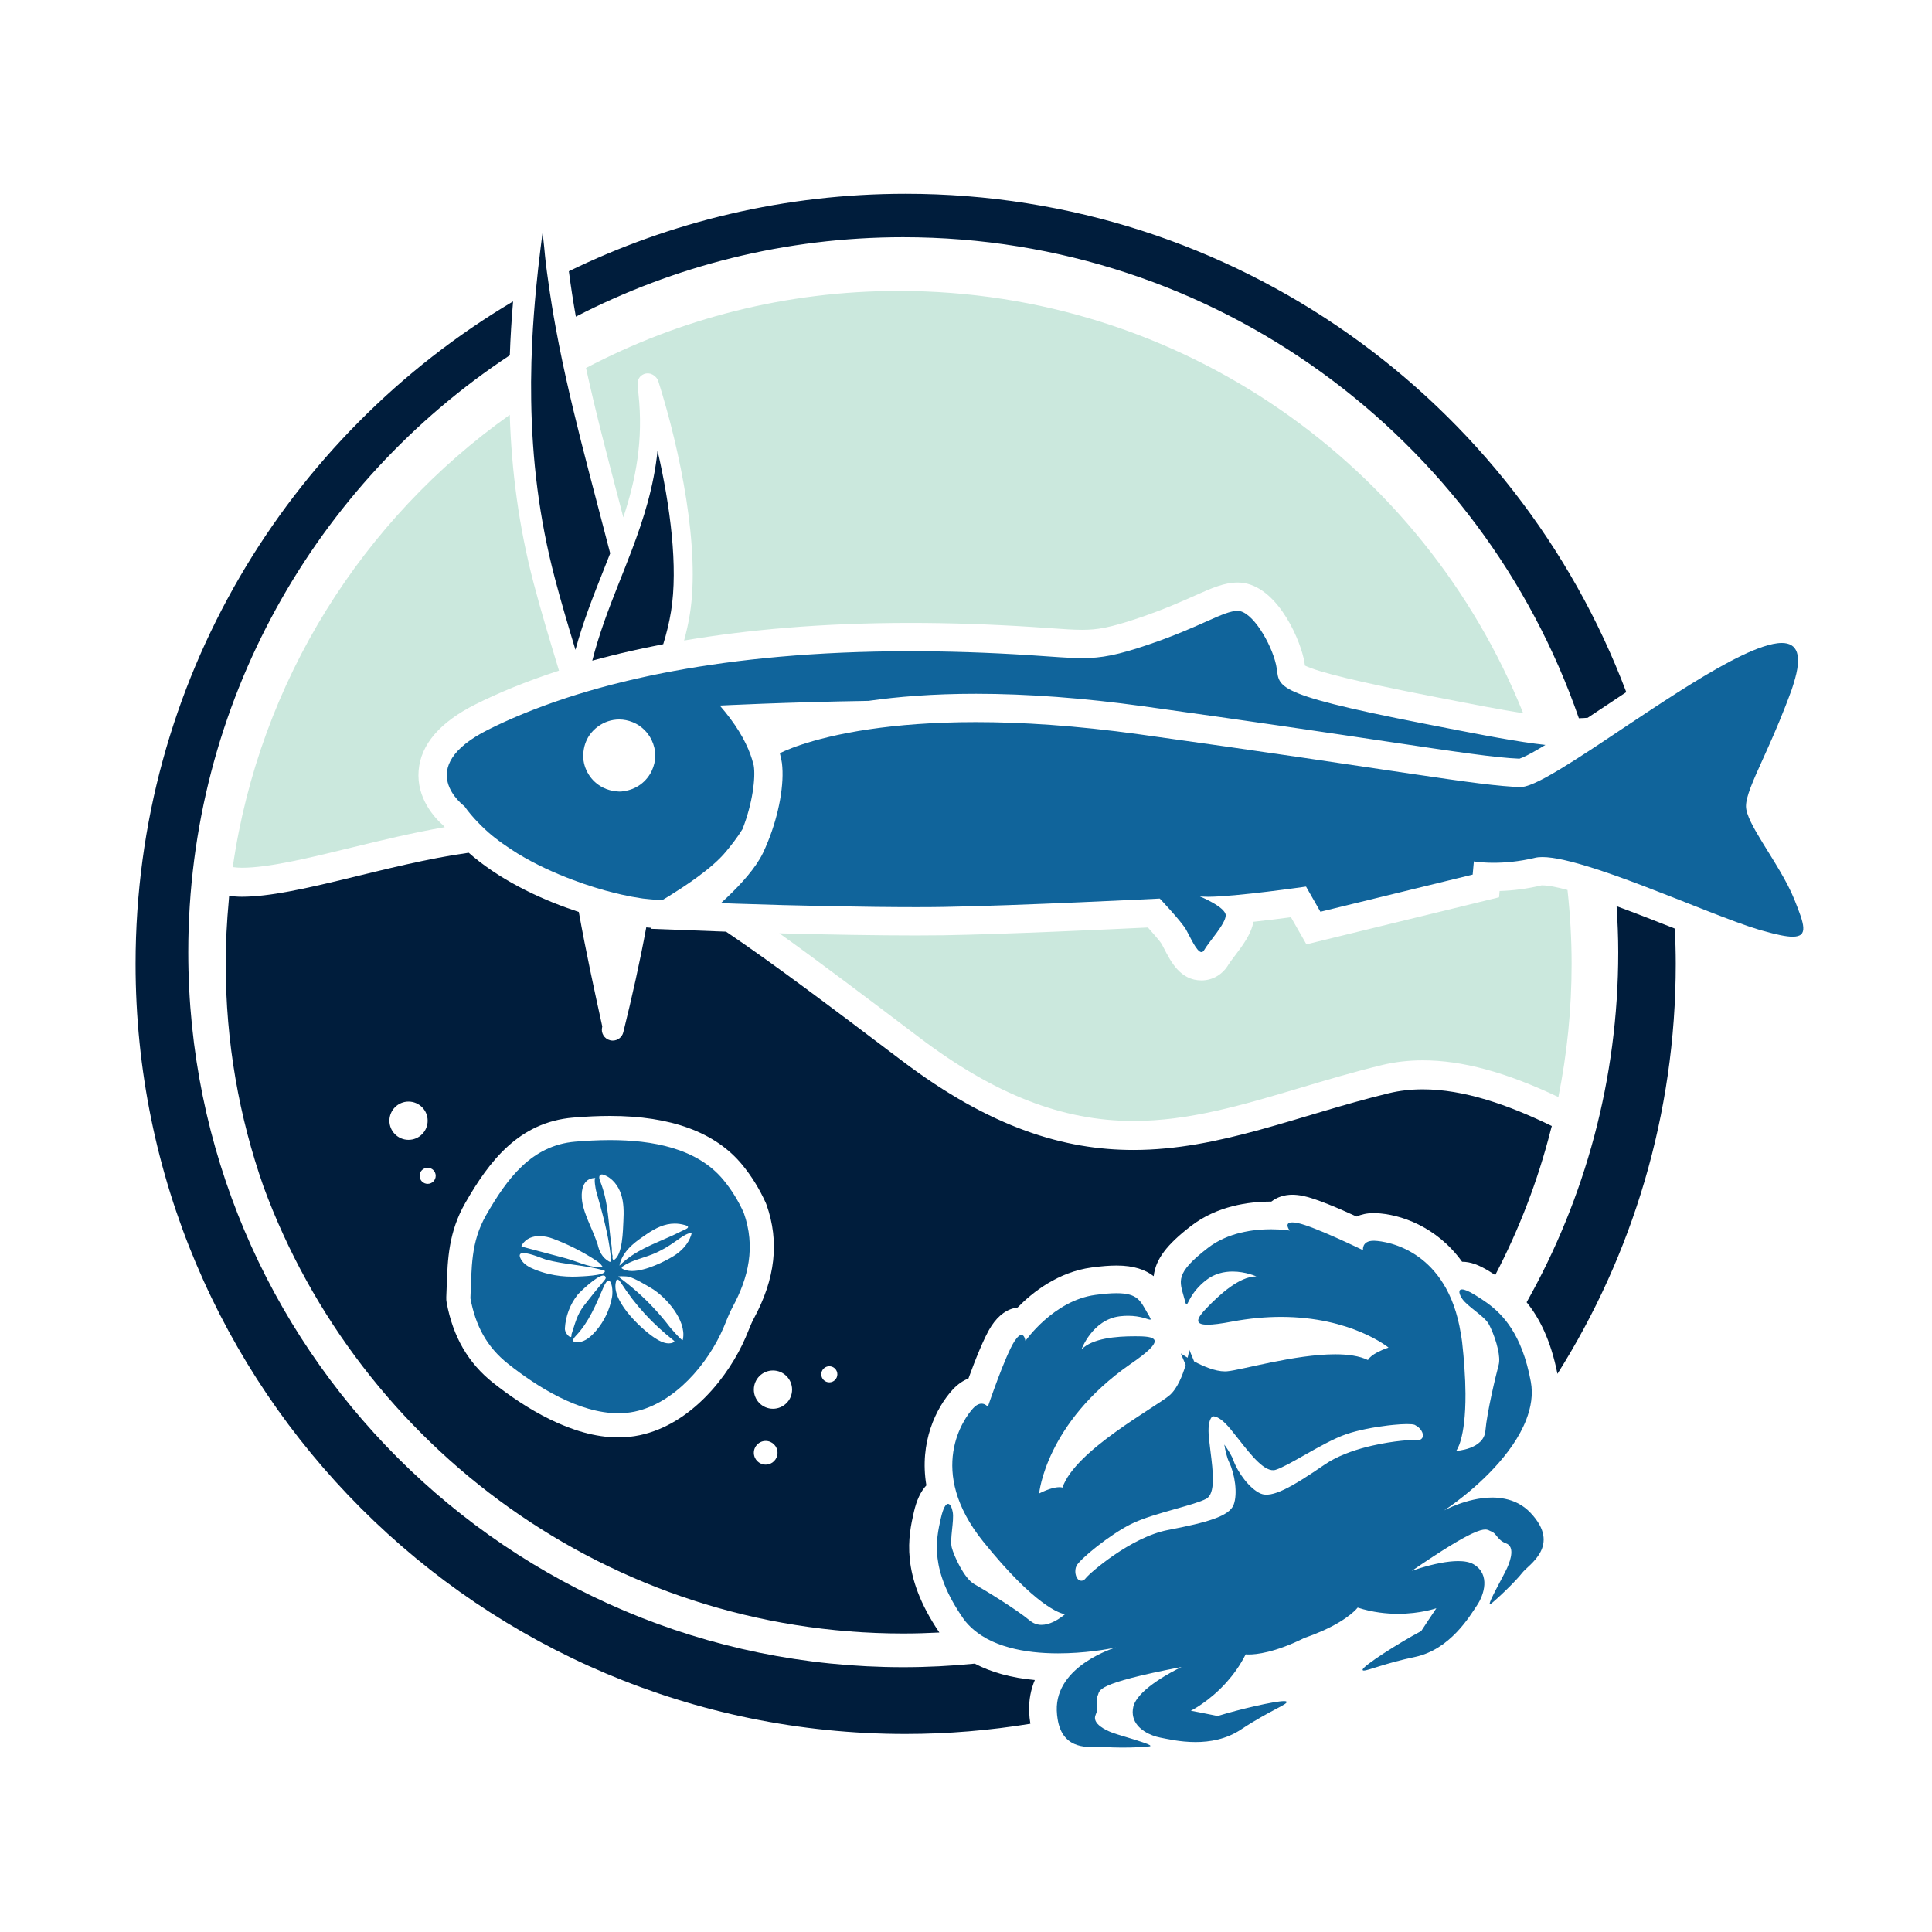 <?xml version="1.0" encoding="UTF-8" standalone="no"?><!DOCTYPE svg PUBLIC "-//W3C//DTD SVG 1.1//EN" "http://www.w3.org/Graphics/SVG/1.1/DTD/svg11.dtd"><svg width="100%" height="100%" viewBox="0 0 200 200" version="1.1" xmlns="http://www.w3.org/2000/svg" xmlns:xlink="http://www.w3.org/1999/xlink" xml:space="preserve" xmlns:serif="http://www.serif.com/" style="fill-rule:evenodd;clip-rule:evenodd;stroke-linejoin:round;stroke-miterlimit:1.414;"><g><path d="M70.819,66.304c6.486,-1.1 14.216,-1.821 23.406,-1.821c4.045,0 8.292,0.14 12.619,0.417c0.698,0.044 1.328,0.089 1.904,0.13c1.327,0.093 2.375,0.168 3.267,0.168c1.541,0 2.829,-0.19 5.982,-1.264c2.503,-0.854 4.262,-1.638 5.674,-2.268c1.776,-0.792 3.059,-1.364 4.456,-1.364c3.803,0 6.285,5.412 6.834,7.881c0.06,0.271 0.098,0.516 0.126,0.718c1.349,0.67 5.66,1.718 12.838,3.121l0.984,0.192c3.513,0.688 6.378,1.245 8.772,1.623c-10.291,-25.621 -35.351,-43.719 -64.651,-43.719c-11.688,0 -22.694,2.891 -32.366,7.978c0.987,4.516 2.159,8.978 3.322,13.394c0.178,0.68 0.358,1.38 0.539,2.067c1.284,-3.887 2.096,-7.944 1.563,-12.837l-0.032,-0.249c-0.08,-0.582 -0.19,-1.38 0.56,-1.725c0.169,-0.079 0.76,-0.284 1.327,0.351c0.092,0.104 0.161,0.226 0.203,0.358c2.291,7.241 4.352,17.381 3.267,24.127c-0.151,0.934 -0.354,1.839 -0.594,2.722Z" style="fill:#cbe8dd;fill-rule:nonzero;"/><path d="M117.322,116.042c5.782,0 11.367,-1.665 17.28,-3.429c2.712,-0.808 5.516,-1.644 8.458,-2.359c1.335,-0.323 2.757,-0.488 4.225,-0.488c4.083,0 8.602,1.222 14.037,3.8c0.896,-4.457 1.371,-9.066 1.371,-13.787c0,-2.585 -0.152,-5.136 -0.426,-7.65c-1.085,-0.295 -1.992,-0.474 -2.599,-0.474c-0.043,0 -0.074,0.001 -0.088,0.001c-0.007,0 -0.01,0 -0.008,-0.001c-1.428,0.343 -2.881,0.538 -4.331,0.582l-0.059,0.652l-2.036,0.497l-15.761,3.847l-2.146,0.524l-1.096,-1.918l-0.505,-0.885c-1.085,0.144 -2.481,0.32 -3.881,0.471c-0.238,1.292 -1.118,2.454 -1.973,3.582c-0.202,0.266 -0.506,0.667 -0.586,0.803c-0.602,1.054 -1.656,1.683 -2.819,1.683c-2.178,0 -3.164,-1.918 -3.885,-3.318c-0.093,-0.178 -0.177,-0.344 -0.239,-0.457c-0.158,-0.251 -0.738,-0.942 -1.421,-1.703c-3.859,0.188 -14.911,0.703 -21.189,0.805c-0.826,0.013 -1.783,0.019 -2.84,0.019c-3.851,0 -9.101,-0.085 -14.121,-0.219c4.192,2.994 8.933,6.581 14.501,10.797c7.774,5.884 14.808,8.625 22.137,8.625Z" style="fill:#cbe8dd;fill-rule:nonzero;"/><path d="M49.251,72.898c2.281,-1.141 5.137,-2.344 8.615,-3.475c-0.004,-0.01 -0.007,-0.022 -0.01,-0.033c-0.949,-3.136 -1.847,-6.098 -2.611,-9.013c-1.546,-5.89 -2.292,-11.649 -2.475,-17.432c-15.203,10.793 -25.897,27.522 -28.676,46.819c0.32,0.042 0.628,0.067 0.94,0.067c2.792,0 6.935,-1.01 11.322,-2.081c3.072,-0.75 6.384,-1.55 9.683,-2.121c-0.038,-0.05 -0.083,-0.097 -0.121,-0.148c-0.913,-0.801 -2.819,-2.84 -2.58,-5.724c0.224,-2.702 2.213,-5.01 5.913,-6.859Z" style="fill:#cbe8dd;fill-rule:nonzero;"/><path d="M85.85,143.099c-0.46,0 -0.833,-0.373 -0.833,-0.832c0,-0.46 0.373,-0.833 0.833,-0.833c0.46,0 0.833,0.373 0.833,0.833c0,0.459 -0.373,0.832 -0.833,0.832Zm-5.833,2.734c-1.094,0 -1.979,-0.887 -1.979,-1.98c0,-1.093 0.885,-1.98 1.979,-1.98c1.094,0 1.98,0.887 1.98,1.98c0,1.093 -0.886,1.98 -1.98,1.98Zm-0.754,5.783c-0.677,0 -1.225,-0.548 -1.225,-1.224c0,-0.677 0.548,-1.226 1.225,-1.226c0.677,0 1.226,0.549 1.226,1.226c0,0.676 -0.549,1.224 -1.226,1.224Zm-1.785,-13.871c-0.096,0.234 -0.19,0.468 -0.29,0.699c-1.707,3.964 -5.603,8.995 -10.967,10.128c-0.712,0.151 -1.457,0.227 -2.218,0.227c-4.801,0 -9.688,-3.067 -12.941,-5.64c-2.588,-2.047 -4.166,-4.764 -4.823,-8.308c-0.035,-0.188 -0.049,-0.379 -0.04,-0.571c0.018,-0.402 0.032,-0.796 0.046,-1.18c0.094,-2.738 0.193,-5.568 1.931,-8.591c2.472,-4.302 5.535,-8.348 11.168,-8.818c1.384,-0.115 2.632,-0.171 3.817,-0.171c6.3,0 10.894,1.693 13.654,5.031c0.982,1.188 1.81,2.528 2.463,3.982c0.028,0.063 0.053,0.126 0.076,0.192c1.345,3.81 0.909,7.668 -1.33,11.794c-0.192,0.353 -0.364,0.777 -0.546,1.226Zm-33.207,-15.194c-0.459,0 -0.832,-0.373 -0.832,-0.833c0,-0.46 0.373,-0.833 0.832,-0.833c0.46,0 0.833,0.373 0.833,0.833c0,0.46 -0.373,0.833 -0.833,0.833Zm-3.959,-6.536c0,-1.093 0.887,-1.98 1.979,-1.98c1.094,0 1.98,0.887 1.98,1.98c0,1.093 -0.886,1.98 -1.98,1.98c-1.092,0 -1.979,-0.887 -1.979,-1.98Zm34.205,-19.594l-0.254,-0.009l-6.92,-0.265l0.107,-0.097c-0.198,-0.016 -0.381,-0.032 -0.55,-0.048c-0.651,3.537 -1.454,7.141 -2.377,10.863c-0.127,0.513 -0.587,0.856 -1.093,0.856c-0.09,0 -0.182,-0.011 -0.272,-0.034c-0.604,-0.149 -0.973,-0.76 -0.823,-1.365c0.002,-0.009 0.004,-0.017 0.007,-0.027c0.002,-0.011 0.004,-0.022 0.007,-0.033l-0.006,-0.028c-0.81,-3.692 -1.687,-7.706 -2.425,-11.825c-3.514,-1.152 -7.631,-2.995 -10.903,-5.711c-0.167,-0.139 -0.331,-0.279 -0.493,-0.422c-8.53,1.187 -17.804,4.555 -23.488,4.555c-0.47,0 -0.9,-0.039 -1.314,-0.091c-0.016,0.161 -0.021,0.326 -0.037,0.487c-0.201,2.158 -0.316,4.342 -0.316,6.552c0,8.088 1.381,15.851 3.918,23.072c9.917,26.962 35.858,46.248 66.22,46.248c1.255,0 2.502,-0.036 3.741,-0.101c-4.098,-6.009 -3.192,-10.041 -2.644,-12.459c0.279,-1.228 0.712,-2.154 1.297,-2.776c-0.751,-4.45 1.01,-8.042 2.715,-9.9c0.548,-0.597 1.113,-0.955 1.64,-1.162c0.679,-1.863 1.639,-4.314 2.374,-5.432c0.754,-1.147 1.667,-1.791 2.718,-1.92c1.554,-1.588 4.198,-3.675 7.663,-4.139c1.011,-0.136 1.853,-0.202 2.574,-0.202c1.816,0 3,0.444 3.847,1.102c0.202,-1.782 1.381,-3.28 3.856,-5.191c2.707,-2.091 5.994,-2.53 8.274,-2.53c0.017,0 0.033,0 0.048,0c0.583,-0.457 1.336,-0.711 2.173,-0.711l0.001,0c0.343,0 0.706,0.04 1.111,0.121c1.312,0.263 3.734,1.305 5.537,2.134c0.469,-0.207 1.055,-0.355 1.771,-0.355c0.066,0 0.134,0.001 0.203,0.004c2.522,0.094 6.316,1.369 8.951,5.034c0.867,0.001 1.729,0.309 2.883,1.028c0.174,0.107 0.36,0.224 0.55,0.346c2.453,-4.693 4.387,-9.7 5.726,-14.947c0.041,-0.161 0.09,-0.318 0.13,-0.48c-4.526,-2.206 -9.111,-3.797 -13.359,-3.797c-1.202,0 -2.378,0.128 -3.517,0.404c-9.371,2.274 -17.485,5.872 -26.446,5.872c-7.102,0 -14.738,-2.262 -23.947,-9.233c-7.383,-5.589 -13.242,-10.001 -18.213,-13.364c-0.216,-0.008 -0.434,-0.016 -0.645,-0.024Z" style="fill:#001d3c;fill-rule:nonzero;"/><path d="M100.904,172.218c-2.434,0.241 -4.902,0.369 -7.399,0.369c-40.879,0 -74.016,-33.138 -74.016,-74.015c0,-25.827 13.236,-48.552 33.287,-61.794c0.063,-1.849 0.181,-3.707 0.338,-5.577c-23.393,13.892 -39.08,39.398 -39.08,68.578c0,44.029 35.691,79.72 79.72,79.72c4.397,0 8.707,-0.371 12.911,-1.057c-0.067,-0.403 -0.114,-0.824 -0.13,-1.267c-0.04,-1.205 0.183,-2.29 0.59,-3.26c-2.435,-0.221 -4.514,-0.8 -6.221,-1.697Z" style="fill:#001d3c;fill-rule:nonzero;"/><path d="M167.351,93.81c0.1,1.576 0.169,3.16 0.169,4.762c0,13.168 -3.455,25.524 -9.484,36.238c1.295,1.59 2.496,3.904 3.189,7.411c7.748,-12.292 12.248,-26.837 12.248,-42.442c0,-1.224 -0.038,-2.439 -0.092,-3.65c-1.805,-0.713 -3.947,-1.555 -6.03,-2.319Z" style="fill:#001d3c;fill-rule:nonzero;"/><path d="M93.505,24.556c32.391,0 59.905,20.817 69.939,49.796c0.311,-0.008 0.619,-0.021 0.912,-0.047c0.661,-0.436 1.307,-0.868 1.912,-1.272c0.716,-0.478 1.406,-0.936 2.083,-1.384c-11.373,-30.143 -40.475,-51.588 -74.597,-51.588c-12.506,0 -24.334,2.885 -34.866,8.017c0.205,1.574 0.446,3.141 0.723,4.702c10.158,-5.244 21.675,-8.224 33.894,-8.224Z" style="fill:#001d3c;fill-rule:nonzero;"/><path d="M57.424,59.805c0.634,2.417 1.368,4.89 2.146,7.466c0.782,-2.879 1.835,-5.546 2.871,-8.15c0.245,-0.617 0.487,-1.229 0.726,-1.841c-0.45,-1.752 -0.91,-3.499 -1.361,-5.216c-1.115,-4.234 -2.233,-8.511 -3.198,-12.84c-0.125,-0.562 -0.248,-1.125 -0.367,-1.689c0,0 0,-0.001 -0.001,-0.002c-0.126,-0.599 -0.247,-1.199 -0.367,-1.8c-0.005,-0.028 -0.011,-0.054 -0.017,-0.081c-0.115,-0.585 -0.227,-1.171 -0.334,-1.758c-0.288,-1.567 -0.541,-3.144 -0.762,-4.728c-0.083,-0.6 -0.173,-1.2 -0.245,-1.803c-0.074,-0.618 -0.129,-1.241 -0.19,-1.862c-0.049,-0.492 -0.112,-0.982 -0.152,-1.476c-0.076,0.556 -0.144,1.11 -0.215,1.664c-0.086,0.698 -0.169,1.392 -0.246,2.086c-0.076,0.686 -0.146,1.371 -0.213,2.054c-0.175,1.834 -0.315,3.654 -0.404,5.462c-0.033,0.669 -0.057,1.336 -0.077,2.002c-0.002,0.052 -0.005,0.104 -0.006,0.156c-0.019,0.68 -0.029,1.359 -0.034,2.037c0,0.018 0,0.037 -0.001,0.056c-0.003,0.629 0.002,1.258 0.011,1.886c0.091,6.123 0.812,12.187 2.436,18.377Z" style="fill:#001d3c;fill-rule:nonzero;"/><path d="M65.414,67.364c0.364,-0.082 0.736,-0.162 1.11,-0.242c0.361,-0.078 0.734,-0.152 1.105,-0.227c0.345,-0.069 0.675,-0.143 1.029,-0.21c0.339,-1.104 0.621,-2.232 0.811,-3.415c0.736,-4.563 -0.072,-10.84 -1.4,-16.614c-0.385,3.752 -1.453,7.089 -2.663,10.286c-0.231,0.607 -0.466,1.211 -0.702,1.81c-0.145,0.367 -0.29,0.732 -0.434,1.096c-0.097,0.241 -0.192,0.484 -0.288,0.728c-0.991,2.499 -1.97,5.067 -2.67,7.814c1.294,-0.356 2.659,-0.7 4.102,-1.026Z" style="fill:#001d3c;fill-rule:nonzero;"/><path d="M142.062,149.648c-0.19,0.043 -0.381,0.089 -0.575,0.139c-1.527,0.392 -3.119,0.975 -4.362,1.828c-3.407,2.338 -5.471,3.509 -6.637,2.993c-1.126,-0.499 -2.355,-2.17 -2.798,-3.417c-0.152,-0.429 -0.482,-1.001 -0.951,-1.654c0.108,0.637 0.27,1.351 0.506,1.839c0.576,1.191 0.899,3.241 0.462,4.394c-0.449,1.188 -2.734,1.834 -6.794,2.612c-3.882,0.745 -8.153,4.507 -8.504,4.977c-0.151,0.203 -0.318,0.279 -0.468,0.279c-0.088,0 -0.17,-0.027 -0.238,-0.068c-0.367,-0.221 -0.505,-0.976 -0.269,-1.467c0.337,-0.697 3.445,-3.236 5.642,-4.331c1.233,-0.614 3.041,-1.125 4.636,-1.575c1.306,-0.369 2.541,-0.718 3.151,-1.041c0.998,-0.53 0.706,-2.857 0.448,-4.91c-0.056,-0.454 -0.113,-0.904 -0.157,-1.334c-0.111,-1.1 -0.023,-1.819 0.272,-2.2c0.052,-0.069 0.135,-0.107 0.226,-0.095c0.478,0.057 1.052,0.5 1.756,1.354c0.276,0.333 0.556,0.689 0.838,1.049c1.279,1.627 2.723,3.473 3.808,3.134c0.658,-0.206 1.774,-0.839 2.956,-1.509c1.441,-0.817 3.076,-1.743 4.379,-2.187c1.212,-0.414 2.875,-0.727 4.295,-0.896c0.184,-0.022 0.365,-0.042 0.541,-0.058c1.055,-0.104 1.908,-0.115 2.209,-0.012c0.047,0.017 0.088,0.054 0.135,0.077c0.451,0.232 0.81,0.767 0.72,1.145c-0.051,0.209 -0.241,0.415 -0.647,0.353c-0.167,-0.021 -0.757,-0.004 -1.58,0.082c-0.821,0.086 -1.874,0.242 -3,0.499Zm13.727,5.507c-0.433,-0.088 -0.87,-0.132 -1.305,-0.132c-0.334,0 -0.665,0.023 -0.989,0.062c-1.299,0.157 -2.473,0.58 -3.212,0.897c-0.5,0.215 -0.804,0.382 -0.804,0.382c0.288,-0.18 0.764,-0.51 1.337,-0.941c2.152,-1.619 5.784,-4.837 7.178,-8.45c0.495,-1.284 0.722,-2.613 0.476,-3.939c-0.462,-2.493 -1.192,-4.24 -2.023,-5.525c-0.372,-0.575 -0.763,-1.059 -1.162,-1.471c-0.446,-0.461 -0.9,-0.839 -1.342,-1.159c-0.181,-0.131 -0.359,-0.254 -0.535,-0.369c-0.234,-0.155 -0.464,-0.299 -0.683,-0.435c-0.69,-0.43 -1.125,-0.595 -1.374,-0.595c-0.449,0 -0.295,0.535 0.051,1.02c0.258,0.361 0.777,0.775 1.297,1.191c0.164,0.132 0.328,0.264 0.485,0.395c0.384,0.319 0.722,0.632 0.892,0.914c0.077,0.127 0.168,0.311 0.262,0.516c0.261,0.568 0.556,1.374 0.725,2.151c0.136,0.62 0.19,1.216 0.076,1.638c-0.308,1.142 -1.205,4.885 -1.371,6.814c-0.165,1.929 -3.026,2.078 -3.026,2.078c0,0 0.991,-1.134 0.964,-5.929c-0.004,-0.809 -0.04,-1.726 -0.112,-2.756c-0.057,-0.806 -0.131,-1.663 -0.24,-2.618c-0.002,-0.015 -0.004,-0.028 -0.006,-0.042c-0.034,-0.287 -0.085,-0.542 -0.128,-0.814c-1.372,-8.595 -7.605,-9.545 -8.922,-9.594c-0.033,-0.002 -0.066,-0.002 -0.097,-0.002c-1.257,0 -1.102,0.976 -1.102,0.976c0,0 -5.067,-2.469 -6.77,-2.811c-0.226,-0.046 -0.405,-0.065 -0.548,-0.065c-0.937,0 -0.267,0.849 -0.267,0.849c0,0 -0.788,-0.138 -1.954,-0.138c-1.777,0 -4.434,0.32 -6.523,1.934c-3.458,2.669 -2.919,3.425 -2.462,5.144c0.132,0.502 0.188,0.711 0.255,0.711c0.166,0 0.401,-1.231 1.997,-2.497c0.885,-0.703 1.884,-0.916 2.77,-0.916c1.367,0 2.464,0.508 2.464,0.508c-0.007,-0.001 -0.017,-0.001 -0.025,-0.001c-1.752,0 -3.819,1.91 -5.139,3.287c-0.962,1.003 -1.359,1.709 0.115,1.709c0.557,0 1.383,-0.102 2.549,-0.326c1.832,-0.341 3.518,-0.482 5.049,-0.482c7.282,0 11.131,3.179 11.131,3.179c-1.865,0.628 -2.132,1.288 -2.132,1.288c-0.878,-0.429 -2.065,-0.593 -3.389,-0.593c-4.193,0 -9.757,1.644 -11.203,1.76c-0.071,0.005 -0.141,0.008 -0.213,0.008c-1.018,0 -2.256,-0.535 -3.187,-1.032l-0.497,-1.197c0,0 -0.057,0.328 -0.178,0.817c-0.431,-0.259 -0.705,-0.449 -0.705,-0.449l0.503,1.195c-0.322,1.082 -0.861,2.447 -1.662,3.136c-1.446,1.247 -9.789,5.704 -11.091,9.556c0,0 -0.096,-0.041 -0.314,-0.041c-0.35,0 -1.016,0.105 -2.101,0.651c0,0 0.655,-7.286 9.459,-13.4c3.566,-2.442 2.807,-2.838 0.891,-2.867c-0.147,-0.003 -0.298,-0.004 -0.453,-0.004c-1.886,0 -4.387,0.198 -5.516,1.365c0,0 1.118,-3.091 3.972,-3.435c0.304,-0.037 0.587,-0.052 0.847,-0.052c1.332,0 2.086,0.402 2.287,0.402c0.128,0 0.033,-0.163 -0.281,-0.695c-0.715,-1.217 -0.962,-2.044 -3.195,-2.044c-0.582,0 -1.299,0.057 -2.194,0.177c-4.33,0.58 -7.237,4.764 -7.237,4.764c0,0 -0.078,-0.625 -0.407,-0.625c-0.168,0 -0.401,0.164 -0.724,0.654c-0.954,1.452 -2.761,6.79 -2.761,6.79c0,0 -0.241,-0.326 -0.645,-0.326c-0.243,0 -0.546,0.117 -0.89,0.494c-0.921,1.003 -4.878,6.406 1.061,13.787c5.404,6.717 7.977,7.428 8.398,7.502c0.041,0.008 0.069,0.011 0.069,0.011c0,0 -0.13,0.114 -0.332,0.263c-0.443,0.327 -1.27,0.842 -2.116,0.842c-0.263,0 -0.525,-0.057 -0.778,-0.177c-0.105,-0.05 -0.208,-0.112 -0.308,-0.188c-0.024,-0.019 -0.048,-0.03 -0.072,-0.05c-1.487,-1.238 -4.78,-3.232 -5.808,-3.816c-1.029,-0.584 -2.096,-2.92 -2.314,-3.784c-0.217,-0.862 0.261,-2.744 0.103,-3.659c-0.079,-0.458 -0.262,-0.853 -0.488,-0.853c-0.226,-0.001 -0.494,0.389 -0.745,1.495c-0.503,2.22 -1.185,5.328 2.33,10.385c0.308,0.442 0.682,0.817 1.083,1.163c0.1,0.087 0.209,0.164 0.313,0.245c0.646,0.495 1.377,0.89 2.171,1.196c1.524,0.586 3.242,0.871 4.921,0.958c0.441,0.024 0.88,0.035 1.31,0.035c2.735,0 5.136,-0.414 6.003,-0.617c0,0 -6.287,1.846 -6.128,6.54c0.01,0.316 0.042,0.596 0.084,0.861c0.111,0.709 0.324,1.249 0.605,1.658c0.614,0.891 1.542,1.167 2.407,1.235c0.19,0.016 0.378,0.021 0.559,0.021c0.427,0 0.814,-0.03 1.105,-0.03c0.1,0 0.189,0.004 0.263,0.014c0.403,0.051 1.051,0.072 1.741,0.072c1.13,0 2.372,-0.056 2.833,-0.127c0.522,-0.081 -1.136,-0.575 -2.488,-0.983c-0.567,-0.171 -1.08,-0.327 -1.356,-0.432c-0.42,-0.157 -0.884,-0.38 -1.241,-0.652c-0.435,-0.333 -0.703,-0.744 -0.481,-1.225c0.08,-0.172 0.119,-0.328 0.143,-0.476c0.098,-0.607 -0.154,-1.046 0.059,-1.483c0.266,-0.545 -0.417,-1.216 8.683,-2.965c0,0 -3.324,1.548 -4.565,3.251c-0.201,0.277 -0.354,0.557 -0.422,0.835c-0.1,0.41 -0.09,0.776 -0.008,1.103c0.162,0.643 0.62,1.132 1.165,1.48c0.526,0.336 1.129,0.546 1.618,0.639c0.656,0.124 2.038,0.462 3.659,0.462c1.484,0 3.167,-0.284 4.671,-1.278c3.144,-2.08 5.049,-2.67 4.73,-2.92c-0.035,-0.027 -0.116,-0.039 -0.237,-0.039c-0.995,0 -4.657,0.851 -6.87,1.541c0,0 -1.125,-0.23 -1.984,-0.397c-0.331,-0.064 -0.626,-0.12 -0.797,-0.148c0,0 1.891,-0.924 3.714,-2.968c0.688,-0.77 1.363,-1.695 1.926,-2.796c0.014,-0.026 0.028,-0.05 0.042,-0.075c0,0 0.031,0.004 0.089,0.008c0.055,0.004 0.136,0.007 0.243,0.007c0.73,0 2.662,-0.178 5.76,-1.722c0.713,-0.243 1.334,-0.492 1.886,-0.739c2.751,-1.23 3.612,-2.393 3.612,-2.393c0.779,0.253 1.539,0.414 2.264,0.513c0.667,0.091 1.305,0.131 1.895,0.131c2.352,0 3.987,-0.578 3.987,-0.578c-0.358,0.508 -1.567,2.361 -1.567,2.361c-2.297,1.221 -6.018,3.594 -6.066,3.997c-0.007,0.066 0.034,0.096 0.125,0.096c0.463,0 2.199,-0.76 5.278,-1.406c3.689,-0.774 5.722,-4.289 6.436,-5.348c0.714,-1.06 1.422,-3.182 -0.339,-4.239c-0.412,-0.247 -0.982,-0.341 -1.614,-0.341c-0.57,0 -1.19,0.078 -1.79,0.189c-1.575,0.294 -3.007,0.824 -3.007,0.824c3.255,-2.231 5.12,-3.337 6.237,-3.858c0.693,-0.323 1.1,-0.423 1.366,-0.423c0.31,0 0.433,0.133 0.61,0.192c0.574,0.194 0.632,0.908 1.535,1.235c0.905,0.327 0.531,1.633 0.124,2.544c-0.379,0.852 -2.065,3.769 -1.783,3.769c0.02,0 0.048,-0.014 0.086,-0.042c0.603,-0.447 2.605,-2.363 3.255,-3.213c0.65,-0.85 4.086,-2.801 0.859,-6.215c-0.775,-0.821 -1.697,-1.254 -2.648,-1.45Z" style="fill:#10649b;fill-rule:nonzero;"/><path d="M64.1,74.481c0.48,0 0.934,0.099 1.355,0.263c0.282,0.11 0.546,0.251 0.79,0.422c0.026,0.019 0.048,0.042 0.075,0.062c0.287,0.215 0.54,0.468 0.756,0.754c0.147,0.196 0.274,0.405 0.381,0.629c0.233,0.487 0.374,1.025 0.374,1.601c0,0.56 -0.13,1.084 -0.351,1.561c-0.265,0.571 -0.668,1.06 -1.169,1.432c-0.355,0.262 -0.759,0.458 -1.195,0.582c-0.325,0.092 -0.661,0.158 -1.016,0.158c-0.011,0 -0.02,-0.004 -0.031,-0.004c-0.135,-0.001 -0.263,-0.025 -0.393,-0.039c-0.2,-0.024 -0.394,-0.06 -0.584,-0.113c-0.225,-0.063 -0.441,-0.145 -0.646,-0.248c-0.621,-0.309 -1.143,-0.78 -1.507,-1.366c-0.357,-0.571 -0.57,-1.24 -0.57,-1.963c0,-0.052 0.012,-0.102 0.015,-0.155c0.03,-0.719 0.253,-1.389 0.634,-1.946c0.245,-0.358 0.555,-0.665 0.906,-0.919c0.614,-0.443 1.362,-0.711 2.176,-0.711Zm36.909,-2.661c5.334,0 11.17,0.434 17.344,1.292c11.221,1.558 19.171,2.746 24.976,3.613c7.597,1.134 11.518,1.72 13.959,1.814c0.386,-0.12 1.019,-0.445 1.794,-0.891c0.283,-0.163 0.583,-0.34 0.9,-0.533c-0.363,-0.04 -0.74,-0.086 -1.128,-0.138c-2.934,-0.392 -6.586,-1.118 -11.492,-2.077c-16.505,-3.227 -14.767,-3.847 -15.264,-6.081c-0.497,-2.234 -2.482,-5.584 -3.971,-5.584c-1.489,0 -3.724,1.613 -9.184,3.474c-3.231,1.102 -4.898,1.421 -6.928,1.421c-1.402,0 -2.977,-0.152 -5.358,-0.303c-4.426,-0.284 -8.567,-0.412 -12.432,-0.412c-9.826,0 -17.883,0.828 -24.437,2.038c-0.382,0.071 -0.761,0.141 -1.132,0.214c-0.204,0.04 -0.405,0.081 -0.605,0.122c-0.18,0.037 -0.366,0.073 -0.544,0.11c-0.191,0.04 -0.375,0.081 -0.563,0.122c-0.372,0.08 -0.741,0.161 -1.103,0.243c-1.79,0.408 -3.446,0.843 -4.978,1.292c-0.07,0.021 -0.138,0.042 -0.207,0.063c-0.295,0.086 -0.586,0.174 -0.871,0.262c-0.06,0.019 -0.118,0.037 -0.176,0.055c-0.305,0.096 -0.606,0.191 -0.901,0.287c-0.044,0.015 -0.087,0.029 -0.131,0.044c-3.325,1.093 -5.969,2.23 -8.014,3.254c-7.942,3.971 -2.482,7.942 -2.482,7.942c0.409,0.589 0.888,1.14 1.4,1.671c0.454,0.472 0.933,0.928 1.453,1.356c0.093,0.076 0.189,0.149 0.283,0.224c0.519,0.411 1.065,0.798 1.627,1.168c0.242,0.158 0.482,0.319 0.73,0.47c1.858,1.132 3.868,2.045 5.792,2.761c0.358,0.133 0.712,0.261 1.062,0.381c0.355,0.121 0.706,0.238 1.05,0.344c0.066,0.021 0.13,0.038 0.196,0.059c0.326,0.1 0.651,0.197 0.962,0.284c0.184,0.051 0.356,0.093 0.533,0.14c0.146,0.038 0.295,0.079 0.437,0.114c0.254,0.063 0.492,0.118 0.73,0.172c0.738,0.167 1.396,0.29 1.953,0.369c0.091,0.014 0.197,0.032 0.283,0.043c0.225,0.028 0.505,0.057 0.826,0.084c0.337,0.029 0.721,0.059 1.147,0.088c0.088,-0.053 0.188,-0.114 0.28,-0.17c0.152,-0.093 0.303,-0.184 0.464,-0.282c0.386,-0.239 0.792,-0.498 1.206,-0.77c0.075,-0.05 0.151,-0.1 0.226,-0.15c0.453,-0.301 0.909,-0.613 1.358,-0.939c1.196,-0.871 2.32,-1.81 3.056,-2.701c0.558,-0.675 1.184,-1.456 1.729,-2.351c1.04,-2.651 1.369,-5.32 1.164,-6.576c-0.05,-0.211 -0.11,-0.426 -0.177,-0.644l-0.164,-0.49c-0.556,-1.531 -1.556,-3.218 -3.173,-5.079c0,0 6.743,-0.349 15.391,-0.486c3.001,-0.429 6.671,-0.734 11.104,-0.733Z" style="fill:#10649b;fill-rule:nonzero;"/><path d="M185.576,96.967c1.677,0 1.192,-1.303 0.187,-3.824c-0.773,-1.935 -2.162,-4.046 -3.284,-5.877c-0.965,-1.574 -1.733,-2.942 -1.733,-3.803c0,-1.014 0.713,-2.595 1.733,-4.856c0.676,-1.498 1.484,-3.286 2.322,-5.432c0.219,-0.562 0.44,-1.139 0.661,-1.75c0.085,-0.236 0.14,-0.438 0.21,-0.655c0.957,-3.011 0.363,-4.211 -1.224,-4.211c-0.547,0 -1.215,0.146 -1.969,0.398c-2.619,0.877 -6.333,3.107 -10.126,5.569c-0.502,0.325 -1.004,0.654 -1.506,0.985c-0.499,0.329 -0.997,0.659 -1.491,0.988c-1.353,0.9 -2.677,1.789 -3.932,2.618c-0.307,0.202 -0.609,0.4 -0.906,0.594c-0.501,0.328 -0.991,0.645 -1.459,0.944c-0.028,0.017 -0.054,0.034 -0.082,0.051c-0.508,0.324 -0.997,0.628 -1.459,0.907c-0.027,0.016 -0.054,0.033 -0.082,0.05c-0.274,0.165 -0.538,0.32 -0.793,0.465c-0.232,0.134 -0.458,0.261 -0.673,0.377c-0.839,0.454 -1.531,0.763 -2.048,0.895c-0.179,0.046 -0.344,0.078 -0.478,0.078c-0.01,0 -0.019,0 -0.029,-0.001c-4.468,-0.124 -12.659,-1.737 -39.465,-5.46c-6.614,-0.919 -12.233,-1.265 -16.941,-1.265c-4.441,0 -8.069,0.309 -10.97,0.734c-6.483,0.951 -9.308,2.489 -9.308,2.489c0.035,0.104 0.05,0.235 0.078,0.35c0.004,0.012 0.006,0.025 0.009,0.038c0.049,0.204 0.099,0.405 0.129,0.635c0.264,2.111 -0.292,5.265 -1.444,8.11c-0.163,0.404 -0.334,0.806 -0.521,1.195c-0.736,1.527 -2.233,3.185 -3.711,4.59c-0.215,0.205 -0.43,0.404 -0.643,0.598c0.531,0.019 1.079,0.039 1.635,0.058c6.055,0.21 13.464,0.358 18.542,0.358c1.04,0 1.98,-0.006 2.793,-0.02c7.694,-0.124 22.462,-0.868 22.462,-0.868c0,0 2.233,2.357 2.729,3.227c0.416,0.725 1.09,2.315 1.59,2.315c0.098,0 0.191,-0.063 0.273,-0.206c0.496,-0.868 2.234,-2.73 2.234,-3.599c0,-0.869 -2.731,-1.985 -2.731,-1.985c0.195,0.044 0.5,0.064 0.889,0.064c2.852,0 10.156,-1.057 10.156,-1.057l1.489,2.606l15.761,-3.847l0.124,-1.366c0,0 0.777,0.142 2.048,0.142c1.112,0 2.603,-0.108 4.282,-0.514c0.217,-0.052 0.473,-0.077 0.764,-0.077c0.597,0 1.346,0.11 2.195,0.296c0.484,0.106 1.008,0.242 1.555,0.396c0.088,0.025 0.179,0.051 0.267,0.077c0.501,0.145 1.021,0.304 1.561,0.48c0.091,0.029 0.178,0.056 0.27,0.086c0.51,0.169 1.034,0.348 1.57,0.537c1.958,0.692 4.043,1.497 6.071,2.295c0.61,0.239 1.21,0.477 1.802,0.71c0.615,0.243 1.218,0.48 1.802,0.709c2.118,0.827 4.002,1.539 5.349,1.938c0.134,0.039 0.242,0.067 0.369,0.103c1.425,0.407 2.438,0.618 3.097,0.618Z" style="fill:#10649b;fill-rule:nonzero;"/><path d="M71.549,127.855c-0.289,0.921 -1.011,1.679 -1.843,2.185c-0.882,0.538 -2.846,1.534 -4.28,1.534c-0.412,0 -0.779,-0.082 -1.065,-0.281c-0.005,-0.078 0.026,-0.147 0.091,-0.19c0.909,-0.625 2.03,-0.841 3.057,-1.247c0.863,-0.339 1.664,-0.818 2.421,-1.352c0.526,-0.373 1.058,-0.786 1.69,-0.916c-0.019,0.091 -0.043,0.181 -0.071,0.267Zm-0.846,10.74c-0.008,0.04 -0.016,0.08 -0.026,0.119c-0.003,0.011 -0.01,0.015 -0.02,0.015c-0.168,0 -1.295,-1.323 -1.329,-1.368c-0.503,-0.659 -1.039,-1.294 -1.603,-1.901c-1.128,-1.214 -2.374,-2.32 -3.715,-3.294c-0.048,-0.035 0.113,-0.048 0.323,-0.048c0.292,0 0.682,0.024 0.747,0.043c0.742,0.223 1.7,0.81 2.373,1.211c1.492,0.889 3.608,3.3 3.25,5.223Zm-1.411,0.468c-0.027,0.002 -0.055,0.003 -0.084,0.003c-0.527,0 -1.101,-0.341 -1.515,-0.62c-1.388,-0.936 -4.72,-4.055 -3.844,-6c0.181,0.006 0.274,0.106 0.37,0.256c1.594,2.484 3.315,4.319 5.6,6.134c-0.114,0.183 -0.296,0.211 -0.527,0.227Zm-5.889,-8.874c0,-0.062 0.006,-0.125 0.01,-0.187c-0.109,-0.33 -0.052,-0.677 -0.104,-1.015c-0.362,-2.331 -0.276,-4.464 -1.193,-6.74c-0.091,-0.227 -0.148,-0.559 0.079,-0.651c0.032,-0.014 0.067,-0.02 0.102,-0.02c0.065,0 0.131,0.019 0.193,0.04c0.883,0.303 1.513,1.123 1.804,2.01c0.291,0.887 0.288,1.841 0.24,2.772c-0.049,0.928 -0.069,3.578 -1.005,4.045c-0.104,-0.056 -0.126,-0.138 -0.126,-0.254Zm-0.042,4.063c-0.006,0.028 -0.011,0.058 -0.017,0.087c-0.234,1.251 -0.802,2.438 -1.63,3.407c-0.394,0.463 -0.927,0.982 -1.534,1.146c-0.167,0.044 -0.334,0.07 -0.475,0.07c-0.374,0 -0.569,-0.181 -0.099,-0.672c1.348,-1.406 2.1,-3.262 2.871,-5.051c0.206,-0.478 0.382,-0.664 0.522,-0.664c0.334,0 0.472,1.042 0.362,1.677Zm-4.206,3.968c0.015,0.133 -0.024,0.188 -0.089,0.188c-0.193,0 -0.615,-0.479 -0.59,-0.897c0.08,-1.273 0.525,-2.472 1.314,-3.473c0.195,-0.246 1.998,-1.999 2.667,-1.999c0.082,0 0.145,0.025 0.188,0.081c0.112,0.146 0.055,0.265 -0.064,0.404c-0.725,0.853 -1.429,1.724 -2.112,2.611c-0.76,0.987 -0.923,1.853 -1.303,2.98c-0.003,0.034 -0.015,0.07 -0.011,0.105Zm-3.833,-6.814c-0.538,-0.22 -1.087,-0.511 -1.376,-1.016c-0.29,-0.507 -0.12,-0.675 0.241,-0.675c0.686,0 2.065,0.606 2.324,0.677c1.944,0.526 4.07,0.57 5.968,1.109c0.061,0.018 0.135,0.031 0.135,0.109c0.001,0.457 -2.535,0.526 -2.877,0.54c-0.16,0.007 -0.321,0.01 -0.481,0.01c-0.824,0 -1.643,-0.091 -2.442,-0.278c-0.507,-0.119 -1.006,-0.278 -1.492,-0.476Zm-1.309,-2.506c0.013,-0.021 0.026,-0.042 0.039,-0.062c0.42,-0.644 1.093,-0.879 1.794,-0.879c0.481,0 0.975,0.11 1.412,0.274c1.536,0.577 3.009,1.319 4.384,2.213c0.295,0.192 0.559,0.394 0.745,0.697c-0.122,0.028 -0.254,0.041 -0.394,0.041c-1.031,0 -2.494,-0.68 -3.392,-0.917c-1.508,-0.401 -3.017,-0.801 -4.524,-1.201c-0.034,-0.008 -0.071,-0.019 -0.086,-0.051c-0.019,-0.037 0.001,-0.078 0.022,-0.115Zm6.556,-6.465c0.22,-0.298 0.563,-0.491 1.073,-0.491c0.004,0 0.009,0 0.014,0c-0.22,0 0.028,1.242 0.049,1.315c0.626,2.238 1.249,4.375 1.509,6.684c0.019,0.154 0.036,0.309 0.057,0.462c0.01,0.071 0.025,0.148 -0.04,0.195c-0.025,0.017 -0.05,0.024 -0.074,0.024c-0.049,0 -0.097,-0.028 -0.142,-0.055c-0.685,-0.399 -0.994,-1.043 -1.156,-1.782c-0.01,-0.016 -0.019,-0.033 -0.028,-0.052c-0.415,-1.298 -1.096,-2.474 -1.453,-3.802c-0.198,-0.736 -0.285,-1.86 0.191,-2.498Zm4.874,6.444c0.458,-0.416 0.972,-0.765 1.485,-1.114c0.94,-0.638 1.865,-1.099 2.917,-1.099c0.342,0 0.696,0.048 1.069,0.155c0.749,0.215 -0.06,0.479 -0.297,0.595c-0.334,0.162 -0.665,0.332 -1.003,0.486c-2.002,0.914 -3.882,1.533 -5.491,3.116c0.134,-0.725 0.551,-1.372 1.067,-1.897c0.082,-0.084 0.167,-0.164 0.253,-0.242Zm9.445,-6.734c-2.743,-3.32 -7.424,-4.125 -11.727,-4.125c-1.254,0 -2.476,0.069 -3.609,0.163c-4.528,0.378 -7.065,3.84 -9.209,7.571c-1.64,2.856 -1.502,5.47 -1.646,8.641c0.517,2.787 1.66,5.019 3.916,6.803c2.986,2.362 7.327,5.101 11.391,5.101c0.574,0 1.142,-0.054 1.701,-0.172c4.151,-0.878 7.584,-4.947 9.187,-8.671c0.307,-0.713 0.564,-1.448 0.935,-2.13c1.672,-3.083 2.405,-6.266 1.17,-9.77c-0.553,-1.233 -1.258,-2.383 -2.109,-3.411Z" style="fill:#10649b;fill-rule:nonzero;"/></g></svg>